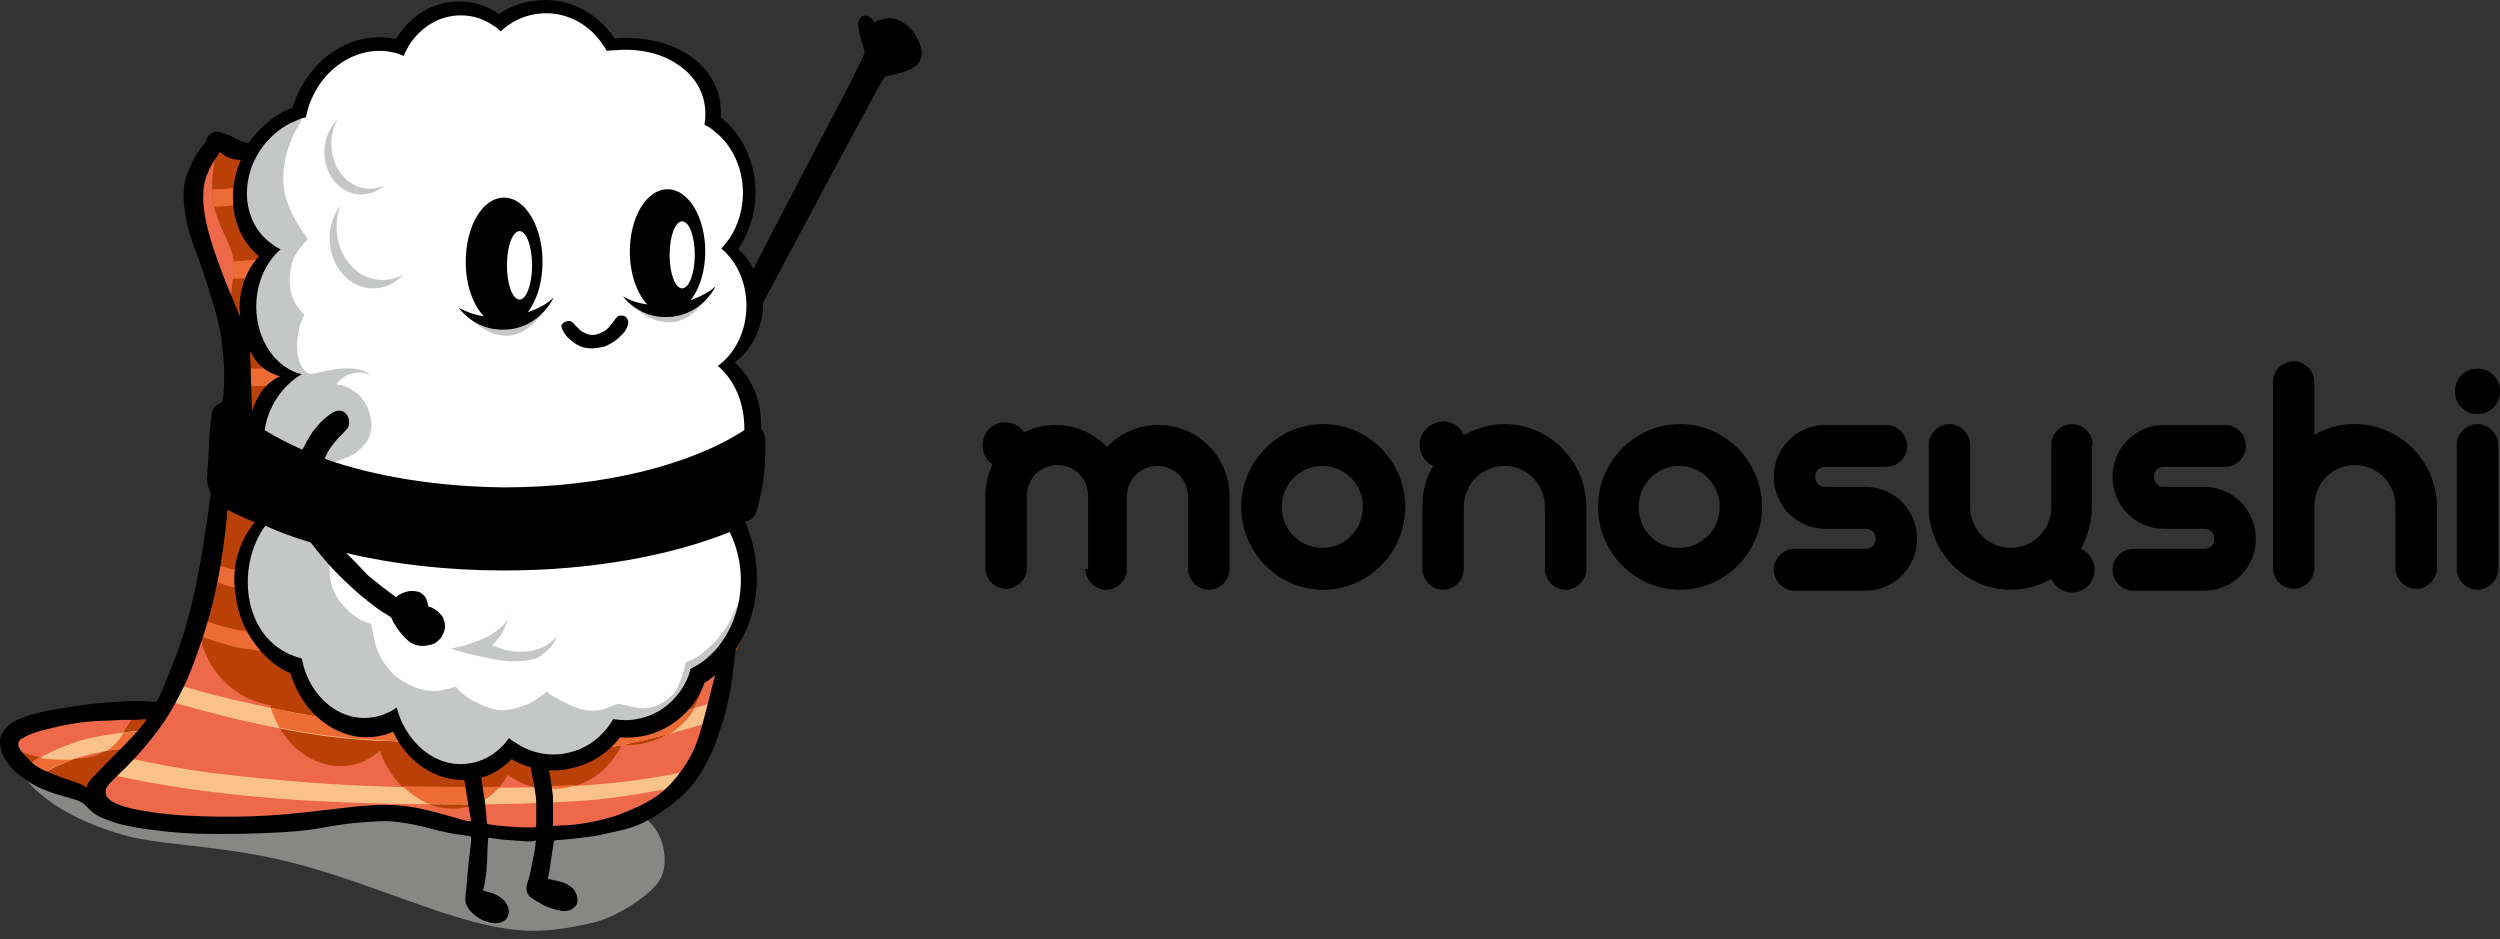 <svg xmlns="http://www.w3.org/2000/svg" width="173" height="65" viewBox="0 0 173 65" fill="none">
<rect x="0" y="0" width="173" height="65" fill="#333333" stroke="none"/>
<path fill-rule="evenodd" clip-rule="evenodd" d="M2.706 52.62C1.256 52.958 1.498 53.586 2.126 54.311C2.754 54.987 3.769 55.761 4.977 56.389C6.185 57.017 7.586 57.548 9.132 57.935C10.679 58.273 12.466 58.418 14.399 58.66C16.332 58.901 18.458 59.191 21.212 59.964C23.966 60.737 27.397 62.042 29.765 62.864C32.181 63.685 33.582 64.023 34.742 64.216C35.95 64.41 36.916 64.458 38.027 64.361C39.139 64.265 40.347 64.023 41.313 63.782C42.231 63.492 42.859 63.154 43.584 62.719C44.309 62.235 45.13 61.656 45.565 61.027C46 60.399 46.048 59.675 45.952 58.95C45.855 58.225 45.565 57.5 44.937 56.872C44.357 56.244 43.391 55.761 42.231 55.519C41.023 55.277 39.574 55.326 37.641 55.277C35.708 55.229 33.292 55.036 31.021 54.891C28.702 54.746 26.527 54.601 25.029 54.456C23.58 54.311 22.855 54.166 20.536 53.828C18.265 53.49 14.351 52.958 10.872 52.668C7.345 52.33 4.204 52.282 2.706 52.62Z" fill="#878786"/>
<path fill-rule="evenodd" clip-rule="evenodd" d="M15.172 10.099C14.689 10.292 14.109 10.969 13.819 12.032C13.529 13.095 13.578 14.544 14.013 16.525C14.447 18.506 15.317 20.971 15.849 22.903C16.332 24.836 16.477 26.237 16.38 27.349C16.332 28.46 16.09 29.33 15.897 30.103C15.704 30.876 15.511 31.553 15.414 32.374C15.317 33.147 15.221 34.065 14.979 35.708C14.737 37.399 14.254 39.815 13.626 42.135C12.998 44.454 12.128 46.628 11.645 47.788C11.162 48.996 11.017 49.189 10.389 49.237C9.76 49.286 8.697 49.141 7.731 49.141C6.765 49.141 5.895 49.237 4.832 49.382C3.817 49.576 2.609 49.817 1.836 50.107C1.111 50.397 0.821 50.784 0.821 51.364C0.821 51.895 1.111 52.62 1.595 53.103C2.078 53.635 2.803 53.973 3.672 54.311C4.542 54.649 5.557 54.987 6.233 55.374C6.958 55.712 7.345 56.05 7.779 56.292C8.214 56.534 8.697 56.63 9.471 56.775C10.244 56.92 11.307 57.114 12.515 57.258C13.771 57.355 15.172 57.355 16.525 57.258C17.878 57.162 19.183 57.017 20.487 56.824C21.84 56.679 23.193 56.534 24.111 56.437C25.078 56.34 25.609 56.34 26.527 56.437C27.445 56.485 28.798 56.679 30.345 56.872C31.891 57.114 33.63 57.403 34.935 57.548C36.239 57.693 37.109 57.742 38.124 57.742C39.139 57.742 40.25 57.693 41.458 57.452C42.618 57.21 43.874 56.824 44.792 56.292C45.758 55.761 46.435 55.084 47.015 54.214C47.594 53.393 48.126 52.426 48.561 51.364C48.996 50.3 49.431 49.189 49.721 48.271C50.011 47.305 50.156 46.58 49.914 45.42C49.672 44.261 48.996 42.714 47.16 42.328C45.324 41.893 42.328 42.569 38.124 41.072C33.92 39.525 28.508 35.756 25.464 32.857C22.468 29.958 21.84 28.025 21.792 25.609C21.744 23.193 22.275 20.343 22.179 16.96C22.082 13.578 21.357 9.664 20.536 8.504C19.714 7.345 18.796 8.987 18.071 9.761C17.347 10.534 16.912 10.485 16.429 10.34C16.09 10.147 15.704 9.857 15.172 10.099Z" fill="#ED694A"/>
<path fill-rule="evenodd" clip-rule="evenodd" d="M1.16 51.992C1.45 51.992 1.981 52.233 2.658 52.378C3.334 52.523 4.107 52.523 4.784 52.523C5.46 52.523 5.992 52.427 6.427 52.33C6.861 52.233 7.151 52.04 7.49 51.847C7.828 51.605 8.118 51.315 8.408 50.88C8.698 50.446 8.987 49.914 9.229 49.624C9.519 49.334 9.809 49.237 10.002 49.237C10.244 49.237 10.389 49.383 10.485 49.576C10.534 49.817 10.485 50.107 10.195 50.494C9.905 50.88 9.422 51.364 8.794 52.04C8.166 52.765 7.345 53.683 6.765 54.166C6.185 54.649 5.75 54.649 5.219 54.504C4.639 54.359 3.914 54.069 3.189 53.731C2.464 53.345 1.691 52.91 1.305 52.523C0.918 52.233 0.87 51.992 1.16 51.992ZM15.511 10.05C15.076 10.195 14.931 10.63 14.834 11.21C14.737 11.79 14.641 12.418 14.689 13.095C14.689 13.723 14.786 14.351 15.027 15.027C15.269 15.704 15.655 16.477 15.897 17.057C16.139 17.685 16.235 18.168 16.187 18.748C16.139 19.328 15.945 20.004 15.994 21.116C16.042 22.227 16.38 23.822 16.574 25.319C16.767 26.817 16.815 28.219 17.008 28.943C17.202 29.716 17.492 29.861 17.83 29.523C18.168 29.233 18.555 28.46 18.893 27.832C19.231 27.204 19.618 26.624 19.618 26.189C19.618 25.754 19.279 25.416 18.796 24.74C18.313 24.015 17.685 22.904 17.443 21.937C17.202 20.971 17.443 20.101 17.637 19.376C17.83 18.651 17.975 18.072 18.023 17.685C18.023 17.298 17.927 17.057 17.685 16.67C17.492 16.284 17.202 15.704 17.008 15.172C16.815 14.641 16.67 14.109 16.718 13.481C16.767 12.853 16.96 12.128 17.105 11.597C17.25 11.017 17.347 10.63 17.008 10.34C16.67 10.05 15.945 9.906 15.511 10.05ZM15.414 34.597L13.771 43.633C14.109 46.048 15.897 48.319 18.7 48.803C18.748 49.044 18.796 49.237 18.893 49.431C19.908 52.088 22.468 53.586 24.836 52.813C25.078 52.717 25.271 52.668 25.464 52.523C25.754 52.378 26.044 52.185 26.286 51.943C26.431 52.378 26.624 52.813 26.866 53.2C28.17 55.374 30.441 56.437 32.616 55.761C33.437 55.471 34.114 54.987 34.645 54.359C34.838 54.118 34.983 53.925 35.128 53.635C35.37 53.779 35.611 53.925 35.853 54.069C37.061 54.649 38.462 54.794 39.767 54.408C41.023 54.021 41.989 53.248 42.666 52.185C42.811 51.992 42.908 51.75 43.004 51.508C43.197 51.508 43.391 51.557 43.584 51.557C44.067 51.557 44.55 51.46 45.034 51.315C46.773 50.784 48.078 49.383 48.561 47.691C48.609 47.498 48.658 47.353 48.706 47.16C48.851 47.063 48.996 46.967 49.189 46.87C51.122 45.517 52.282 42.908 52.04 40.008C51.943 38.656 51.508 37.399 50.88 36.336C46.532 38.607 22.13 34.065 15.414 34.597Z" fill="#B94107"/>
<path fill-rule="evenodd" clip-rule="evenodd" d="M35.321 52.378C34.693 52.426 34.017 52.813 33.485 53.006C32.954 53.248 32.519 53.345 31.987 53.296C31.456 53.248 30.779 53.055 30.103 52.716C29.427 52.378 28.798 51.847 28.267 51.315C27.784 50.784 27.445 50.204 27.107 49.962C26.769 49.721 26.479 49.866 25.948 49.962C25.464 50.059 24.739 50.059 24.015 49.914C23.29 49.769 22.517 49.479 21.84 48.706C21.164 47.933 20.584 46.725 19.956 46C19.328 45.275 18.748 44.985 18.168 44.406C17.637 43.826 17.153 43.004 16.863 42.135C16.573 41.313 16.525 40.492 16.573 39.815C16.622 39.139 16.863 38.559 17.298 37.641C17.782 36.723 18.506 35.466 18.603 34.548C18.7 33.63 18.071 32.954 17.782 32.277C17.492 31.553 17.492 30.828 17.588 30.103C17.685 29.378 17.878 28.75 18.168 28.122C18.458 27.494 18.845 26.914 19.086 26.624C19.328 26.286 19.424 26.237 19.328 25.948C19.231 25.658 18.989 25.174 18.603 24.691C18.216 24.208 17.685 23.725 17.395 23.048C17.105 22.324 17.057 21.405 17.202 20.487C17.395 19.569 17.83 18.651 18.071 18.12C18.313 17.588 18.313 17.395 18.168 17.153C18.023 16.912 17.733 16.622 17.443 16.235C17.153 15.8 16.912 15.269 16.767 14.496C16.622 13.723 16.573 12.805 16.718 12.031C16.863 11.258 17.25 10.679 17.637 10.147C18.071 9.616 18.506 9.084 19.038 8.697C19.521 8.311 20.052 8.118 20.439 7.683C20.777 7.248 20.971 6.571 21.261 6.04C21.55 5.508 21.889 5.074 22.372 4.639C22.855 4.204 23.483 3.769 24.111 3.527C24.739 3.286 25.368 3.286 25.899 3.237C26.431 3.237 26.914 3.189 27.252 3.092C27.59 2.996 27.832 2.754 28.267 2.416C28.702 2.078 29.33 1.595 29.958 1.256C30.586 0.918 31.214 0.725 31.746 0.676C32.277 0.58 32.761 0.628 33.195 0.773C33.63 0.918 34.017 1.16 34.403 1.256C34.742 1.353 35.08 1.208 35.515 1.111C35.95 0.966 36.481 0.821 37.109 0.725C37.737 0.628 38.414 0.628 38.994 0.725C39.574 0.821 40.057 0.966 40.492 1.305C40.975 1.643 41.458 2.126 41.748 2.513C42.038 2.851 42.134 3.092 42.473 3.141C42.763 3.189 43.294 3.141 43.874 3.141C44.454 3.141 45.082 3.237 45.613 3.334C46.145 3.431 46.58 3.624 47.063 3.866C47.546 4.107 48.029 4.494 48.416 4.977C48.803 5.46 49.092 5.992 49.237 6.571C49.382 7.151 49.431 7.828 49.527 8.263C49.672 8.746 49.914 9.036 50.3 9.519C50.687 10.002 51.218 10.727 51.508 11.403C51.798 12.08 51.847 12.66 51.798 13.239C51.75 13.819 51.702 14.303 51.557 14.834C51.412 15.366 51.267 15.945 51.122 16.38C50.977 16.815 50.784 17.057 50.832 17.298C50.88 17.588 51.122 17.878 51.412 18.313C51.653 18.748 51.895 19.231 52.04 19.763C52.136 20.294 52.136 20.826 52.088 21.357C52.088 21.889 52.04 22.468 51.895 22.903C51.75 23.338 51.508 23.725 51.218 24.111C50.929 24.498 50.59 24.884 50.59 25.319C50.59 25.754 50.88 26.237 51.218 27.155C51.557 28.074 51.895 29.378 51.847 30.441C51.75 31.504 51.267 32.326 50.977 33.195C50.687 34.065 50.639 34.983 50.687 35.66C50.735 36.336 50.929 36.771 51.17 37.641C51.412 38.511 51.653 39.815 51.557 41.023C51.46 42.231 51.074 43.391 50.542 44.309C50.011 45.179 49.382 45.807 48.947 46.193C48.464 46.58 48.174 46.773 48.029 47.111C47.836 47.45 47.788 47.885 47.594 48.223C47.45 48.561 47.16 48.851 46.821 49.093C46.435 49.334 45.952 49.527 45.468 49.769C44.985 50.011 44.454 50.252 43.971 50.349C43.487 50.445 43.053 50.445 42.666 50.59C42.279 50.735 41.989 51.025 41.651 51.315C41.313 51.557 41.023 51.798 40.54 51.992C40.057 52.233 39.332 52.426 38.752 52.572C38.172 52.716 37.737 52.765 37.158 52.668C36.626 52.572 35.95 52.33 35.321 52.378Z" fill="white"/>
<path fill-rule="evenodd" clip-rule="evenodd" d="M51.363 41.41C51.605 41.12 51.702 41.265 51.46 42.086C51.218 42.859 50.687 44.261 50.107 45.13C49.527 46 48.851 46.338 48.464 46.773C48.029 47.16 47.885 47.643 47.498 48.126C47.16 48.609 46.628 49.093 46.193 49.431C45.758 49.769 45.324 49.914 44.84 50.011C44.309 50.107 43.681 50.204 43.101 50.446C42.521 50.687 42.038 51.122 41.555 51.508C41.023 51.895 40.492 52.233 39.96 52.427C39.429 52.62 38.897 52.668 38.462 52.717C38.027 52.717 37.592 52.717 37.206 52.572C36.771 52.427 36.288 52.185 35.95 52.088C35.611 51.992 35.418 52.088 34.935 52.33C34.452 52.62 33.775 53.055 33.099 53.296C32.471 53.538 31.891 53.49 31.214 53.296C30.538 53.103 29.765 52.717 29.185 52.282C28.605 51.847 28.218 51.364 27.929 50.977C27.639 50.59 27.445 50.252 27.107 50.107C26.769 50.011 26.237 50.059 25.658 50.107C25.029 50.107 24.256 50.059 23.725 49.914C23.145 49.769 22.758 49.479 22.372 49.093C21.937 48.706 21.502 48.223 21.164 47.788C20.826 47.353 20.681 46.918 20.391 46.532C20.101 46.145 19.714 45.855 19.134 45.227C18.555 44.599 17.782 43.729 17.347 42.908C16.912 42.086 16.863 41.41 16.863 40.54C16.912 39.67 17.008 38.704 17.202 37.931C17.395 37.206 17.588 36.723 17.83 36.288C18.023 35.853 18.265 35.37 18.12 34.548C17.975 33.727 17.492 32.471 17.347 31.456C17.202 30.441 17.492 29.716 17.782 28.992C18.071 28.267 18.458 27.639 18.796 27.107C19.134 26.624 19.521 26.238 19.473 25.948C19.424 25.658 18.989 25.368 18.651 25.029C18.313 24.691 18.071 24.256 17.878 23.338C17.685 22.42 17.588 21.019 17.588 20.101C17.588 19.183 17.733 18.796 17.878 18.41C18.023 18.023 18.265 17.733 18.168 17.347C18.071 17.009 17.685 16.622 17.347 15.994C17.008 15.414 16.767 14.641 16.718 13.819C16.67 12.998 16.815 12.128 17.057 11.5C17.298 10.824 17.685 10.389 18.023 9.857C18.361 9.326 18.7 8.746 19.231 8.408C19.763 8.069 20.487 7.973 20.729 8.118C20.971 8.263 20.729 8.601 20.487 8.987C20.246 9.374 20.101 9.809 19.956 10.244C19.811 10.679 19.714 11.065 19.666 11.5C19.618 11.887 19.569 12.273 19.618 12.708C19.618 13.095 19.714 13.481 19.859 13.916C20.004 14.351 20.198 14.786 20.439 15.221C20.681 15.655 20.971 16.09 21.164 16.332C21.309 16.574 21.309 16.574 21.212 16.67C21.067 16.815 20.826 17.057 20.632 17.347C20.439 17.637 20.294 17.878 20.198 18.216C20.101 18.555 20.052 18.99 20.052 19.376C20.052 19.763 20.101 20.149 20.198 20.439C20.294 20.729 20.439 21.019 20.584 21.212C20.729 21.454 20.922 21.647 20.971 21.695C21.067 21.792 21.067 21.792 20.971 21.985C20.874 22.179 20.681 22.613 20.632 23.097C20.536 23.58 20.536 24.063 20.584 24.45C20.632 24.836 20.729 25.126 20.874 25.368C21.019 25.609 21.212 25.803 21.405 25.851C21.599 25.899 21.792 25.851 22.179 25.754C22.565 25.658 23.097 25.561 23.532 25.513C23.966 25.464 24.305 25.513 24.546 25.513C24.836 25.561 25.029 25.609 25.223 25.706C25.416 25.803 25.561 25.899 25.658 25.996C25.754 26.044 25.754 26.044 25.754 26.044C25.754 26.044 25.754 26.044 25.658 25.996C25.561 25.948 25.319 25.851 25.126 25.803C24.933 25.754 24.788 25.754 24.643 25.803C24.498 25.803 24.305 25.851 24.16 25.899C23.966 25.948 23.821 26.093 23.677 26.189C23.532 26.334 23.387 26.431 23.338 26.527C23.29 26.576 23.29 26.576 23.338 26.624C23.435 26.624 23.58 26.624 23.725 26.672C23.87 26.721 23.966 26.769 24.16 26.866C24.353 26.962 24.546 27.107 24.739 27.252C24.933 27.397 25.078 27.59 25.223 27.832C25.368 28.025 25.513 28.315 25.561 28.557C25.658 28.798 25.706 29.088 25.706 29.378C25.706 29.668 25.658 29.958 25.561 30.2C25.464 30.49 25.271 30.731 25.029 30.973C24.788 31.214 24.546 31.408 24.256 31.553C23.966 31.698 23.677 31.794 23.387 31.891C23.097 32.036 22.758 32.181 22.807 32.277C22.855 32.374 23.193 32.471 23.29 33.389C23.387 34.307 23.193 36.095 23.048 37.254C22.903 38.414 22.807 38.897 22.807 39.38C22.807 39.864 22.855 40.25 23 40.637C23.145 41.023 23.338 41.41 23.58 41.7C23.821 41.99 24.111 42.279 24.353 42.473C24.595 42.666 24.836 42.859 25.078 42.956C25.319 43.053 25.513 43.101 25.609 43.149C25.706 43.198 25.706 43.198 25.754 43.439C25.802 43.681 25.851 44.164 25.996 44.647C26.141 45.13 26.334 45.565 26.672 46C26.962 46.435 27.349 46.822 27.832 47.111C28.315 47.401 28.798 47.643 29.33 47.74C29.813 47.836 30.248 47.836 30.634 47.74C31.021 47.691 31.311 47.595 31.408 47.546C31.552 47.498 31.552 47.498 31.601 47.595C31.649 47.643 31.746 47.788 31.987 47.981C32.229 48.174 32.567 48.416 32.954 48.609C33.34 48.803 33.824 48.996 34.258 49.093C34.693 49.189 35.128 49.141 35.563 49.044C35.998 48.948 36.481 48.754 36.868 48.561C37.254 48.319 37.544 48.078 37.689 47.981C37.834 47.836 37.834 47.836 37.931 47.933C38.027 48.029 38.221 48.174 38.607 48.368C38.994 48.561 39.525 48.851 39.96 48.996C40.395 49.141 40.685 49.189 40.975 49.189C41.265 49.189 41.555 49.141 41.844 49.044C42.135 48.948 42.473 48.803 42.618 48.754C42.763 48.706 42.763 48.706 43.053 48.754C43.294 48.803 43.826 48.948 44.261 48.996C44.695 49.044 45.082 48.948 45.42 48.851C45.758 48.706 46.048 48.513 46.338 48.271C46.628 48.029 46.87 47.691 47.015 47.256C47.208 46.822 47.353 46.338 47.401 46.048C47.45 45.807 47.45 45.807 47.594 45.758C47.739 45.71 48.029 45.614 48.368 45.372C48.706 45.13 49.141 44.744 49.527 44.357C49.865 43.971 50.156 43.584 50.494 43.004C50.735 42.473 51.122 41.7 51.363 41.41ZM27.929 18.99C27.494 19.231 27.011 19.376 26.479 19.376C24.691 19.376 23.29 17.733 23.29 15.704C23.29 15.172 23.387 14.689 23.532 14.254C23.097 14.834 22.807 15.655 22.807 16.477C22.807 18.41 24.16 19.956 25.802 19.956C26.672 19.956 27.397 19.569 27.929 18.99ZM26.624 12.853C26.237 12.998 25.802 13.095 25.319 13.046C23.773 12.853 22.758 11.258 22.952 9.519C23 9.084 23.145 8.649 23.338 8.263C22.903 8.746 22.565 9.374 22.468 10.099C22.275 11.742 23.242 13.24 24.691 13.433C25.416 13.53 26.044 13.288 26.624 12.853ZM32.036 21.599C34.21 23.822 36.191 23.87 37.882 21.164C37.351 21.502 36.819 21.889 36.288 22.082C35.805 22.275 35.321 22.275 34.935 22.324C34.548 22.324 34.307 22.324 34.113 22.324C33.92 22.324 33.824 22.372 33.679 22.372C33.534 22.372 33.389 22.324 33.099 22.227C32.857 22.034 32.422 21.84 32.036 21.599ZM43.149 20.632C45.468 22.903 47.498 23 49.286 20.101C48.803 20.391 48.368 20.729 47.788 20.971C47.208 21.212 46.58 21.405 46.097 21.55C45.614 21.647 45.372 21.647 45.13 21.599C44.889 21.55 44.695 21.454 44.502 21.309C44.309 21.212 44.067 21.067 43.826 20.971C43.584 20.874 43.391 20.729 43.246 20.681C43.149 20.632 43.149 20.632 43.149 20.632Z" fill="#C5C6C6"/>
<path fill-rule="evenodd" clip-rule="evenodd" d="M38.945 22.855C39.042 23.048 39.187 23.29 39.429 23.483C39.67 23.677 39.912 23.87 40.153 23.966C40.395 24.063 40.685 24.111 40.926 24.111C41.168 24.111 41.458 24.063 41.7 24.015C41.941 23.966 42.183 23.821 42.424 23.677C42.666 23.532 42.908 23.29 43.101 23.097C43.294 22.903 43.391 22.662 43.439 22.517C43.487 22.372 43.487 22.227 43.439 22.13C43.391 22.034 43.342 21.937 43.246 21.889C43.149 21.84 43.004 21.84 42.908 21.84C42.811 21.84 42.714 21.889 42.618 22.034C42.521 22.13 42.424 22.323 42.279 22.468C42.183 22.613 42.038 22.758 41.845 22.903C41.651 23 41.458 23.097 41.265 23.145C41.071 23.193 40.926 23.193 40.733 23.145C40.54 23.097 40.395 23 40.202 22.903C40.057 22.758 39.864 22.565 39.767 22.468C39.67 22.323 39.574 22.275 39.477 22.227C39.38 22.179 39.235 22.227 39.09 22.275C38.994 22.323 38.897 22.42 38.849 22.517C38.849 22.565 38.849 22.71 38.945 22.855Z" fill="black"/>
<path fill-rule="evenodd" clip-rule="evenodd" d="M36.529 21.599C37.158 20.777 37.544 19.521 37.544 18.12C37.544 15.655 36.336 13.674 34.886 13.674C33.389 13.674 32.229 15.655 32.229 18.12C32.229 19.714 32.712 21.067 33.485 21.889C32.809 21.792 32.229 21.55 31.746 21.309C32.519 22.275 33.63 22.855 34.886 22.807C36.384 22.807 37.641 21.889 38.317 20.584C37.882 21.019 37.254 21.357 36.529 21.599ZM35.95 15.994C36.433 15.994 36.819 17.057 36.819 18.361C36.819 19.666 36.433 20.729 35.95 20.729C35.466 20.729 35.08 19.666 35.08 18.361C35.08 17.057 35.466 15.994 35.95 15.994Z" fill="black"/>
<path fill-rule="evenodd" clip-rule="evenodd" d="M47.788 20.777C48.416 20.004 48.803 18.748 48.803 17.395C48.803 15.027 47.643 13.095 46.193 13.095C44.744 13.095 43.584 15.027 43.584 17.395C43.584 18.941 44.067 20.294 44.792 21.067C44.115 20.971 43.536 20.777 43.101 20.488C43.826 21.405 44.937 21.985 46.145 21.937C47.594 21.937 48.851 21.067 49.527 19.811C49.092 20.198 48.464 20.536 47.788 20.777ZM47.208 15.317C47.691 15.317 48.078 16.332 48.078 17.637C48.078 18.893 47.691 19.956 47.208 19.956C46.725 19.956 46.338 18.941 46.338 17.637C46.338 16.332 46.725 15.317 47.208 15.317Z" fill="black"/>
<path fill-rule="evenodd" clip-rule="evenodd" d="M32.567 45.275C31.939 45.13 31.553 44.985 31.359 44.937C31.166 44.889 31.166 44.889 31.408 44.84C31.649 44.792 32.132 44.695 32.616 44.502C33.099 44.357 33.582 44.164 33.968 43.922C34.355 43.681 34.645 43.439 34.887 43.198C35.08 42.956 35.225 42.714 35.273 42.569C35.322 42.424 35.322 42.424 35.322 42.424C35.322 42.424 35.322 42.424 35.225 42.666C35.128 42.908 34.983 43.343 34.79 43.729C34.597 44.116 34.307 44.357 34.21 44.502C34.065 44.647 34.065 44.647 34.162 44.696C34.258 44.744 34.403 44.792 34.693 44.889C34.983 44.985 35.37 45.082 35.756 45.082C36.143 45.13 36.481 45.082 36.819 45.034C37.158 44.937 37.544 44.84 37.834 44.647C38.124 44.454 38.366 44.261 38.462 44.116C38.559 44.019 38.559 44.019 38.511 44.116C38.462 44.212 38.366 44.454 38.172 44.696C37.979 44.937 37.737 45.179 37.447 45.372C37.158 45.565 36.868 45.662 36.433 45.71C35.998 45.758 35.466 45.807 34.79 45.71C34.017 45.614 33.195 45.42 32.567 45.275Z" fill="#C5C6C6"/>
<path fill-rule="evenodd" clip-rule="evenodd" d="M19.376 25.368V26.576C18.893 26.624 18.361 26.721 17.83 26.721C17.298 26.721 16.767 26.672 16.187 26.576V25.368C16.718 25.416 17.298 25.513 17.83 25.513C18.361 25.513 18.893 25.416 19.376 25.368Z" fill="#ED6C35"/>
<path fill-rule="evenodd" clip-rule="evenodd" d="M17.878 43.777L18.023 45.034C17.347 44.937 16.67 44.889 15.945 44.696C15.269 44.502 14.544 44.261 13.819 44.019L13.674 42.763C14.399 43.004 15.076 43.294 15.8 43.439C16.525 43.632 17.202 43.729 17.878 43.777Z" fill="#ED6C35"/>
<path fill-rule="evenodd" clip-rule="evenodd" d="M16.525 39.477V40.733C16.38 40.685 16.284 40.685 16.139 40.637C15.655 40.54 15.172 40.347 14.641 40.154L14.931 39.042C15.269 39.187 15.655 39.284 15.994 39.38C16.187 39.429 16.332 39.429 16.525 39.477Z" fill="#ED6C35"/>
<path fill-rule="evenodd" clip-rule="evenodd" d="M28.557 51.363L27.687 50.107C27.3 50.107 26.914 50.059 26.479 50.059C25.078 49.962 23.628 49.865 21.84 49.576C20.052 49.286 17.83 48.803 16.139 48.416C14.496 48.029 13.336 47.691 12.225 47.353L11.838 48.561C12.95 48.899 14.109 49.189 15.752 49.624C17.395 50.011 19.618 50.494 21.454 50.784C23.242 51.074 24.691 51.17 26.093 51.267C26.914 51.267 27.735 51.315 28.557 51.363Z" fill="#FAC18A"/>
<path fill-rule="evenodd" clip-rule="evenodd" d="M42.569 50.397L41.989 51.75C42.569 51.653 43.246 51.508 43.922 51.364C45.71 50.977 47.885 50.349 49.527 49.866L49.044 48.706C47.401 49.189 45.227 49.817 43.439 50.204C43.149 50.3 42.859 50.349 42.569 50.397Z" fill="#FAC18A"/>
<path fill-rule="evenodd" clip-rule="evenodd" d="M10.292 50.494L9.277 51.702C8.891 51.75 8.504 51.798 8.166 51.847C7.393 51.943 6.668 52.088 6.088 52.233C5.508 52.378 5.025 52.523 4.542 52.765C4.059 52.958 3.527 53.2 3.141 53.441C3.044 53.489 2.996 53.538 2.899 53.586L1.981 52.958C2.223 52.765 2.513 52.571 2.899 52.378C3.286 52.136 3.817 51.895 4.3 51.702C4.784 51.508 5.267 51.315 5.847 51.17C6.426 51.025 7.151 50.88 7.924 50.784C8.649 50.639 9.471 50.59 10.292 50.494Z" fill="#FAC18A"/>
<path fill-rule="evenodd" clip-rule="evenodd" d="M47.208 54.408L48.368 53.248C46.532 53.586 44.744 53.924 42.569 54.166C40.395 54.408 37.882 54.504 34.645 54.504C31.408 54.553 27.494 54.504 23.918 54.311C20.342 54.118 17.057 53.779 14.641 53.49C12.177 53.151 10.582 52.813 8.939 52.475L7.779 53.635C9.422 53.973 11.065 54.311 13.481 54.649C15.945 54.987 19.183 55.326 22.758 55.471C26.334 55.664 30.248 55.664 33.485 55.664C36.723 55.616 39.235 55.519 41.41 55.326C43.536 55.084 45.372 54.746 47.208 54.408Z" fill="#FAC18A"/>
<path fill-rule="evenodd" clip-rule="evenodd" d="M8.601 50.687C9.132 50.639 9.712 50.59 10.292 50.494L9.277 51.702C8.891 51.75 8.504 51.798 8.166 51.847C7.924 51.895 7.634 51.943 7.393 51.943C7.441 51.895 7.49 51.895 7.538 51.847C7.876 51.605 8.166 51.315 8.456 50.88C8.456 50.832 8.504 50.735 8.601 50.687ZM2.706 52.427C3.382 52.572 4.107 52.572 4.784 52.572C4.88 52.572 4.929 52.572 5.025 52.572C4.832 52.62 4.687 52.717 4.494 52.765C4.011 52.958 3.479 53.2 3.092 53.441C2.996 53.49 2.948 53.538 2.851 53.586L1.933 52.958C2.174 52.765 2.368 52.62 2.706 52.427ZM16.09 19.279C16.187 19.279 16.284 19.279 16.38 19.279C16.912 19.279 17.395 19.231 17.927 19.135V17.927C17.443 17.975 16.912 18.072 16.38 18.072C16.332 18.072 16.235 18.072 16.187 18.072C16.187 18.265 16.187 18.506 16.187 18.7C16.139 18.893 16.139 19.086 16.09 19.279ZM14.834 14.303C14.737 13.868 14.689 13.481 14.689 13.095C14.786 13.095 14.882 13.095 14.979 13.095C15.511 13.095 15.994 13.046 16.525 12.95V14.158C16.042 14.206 15.511 14.303 14.979 14.303C14.931 14.303 14.882 14.303 14.834 14.303ZM19.328 50.349C20.053 50.494 20.777 50.639 21.454 50.735C23.242 51.025 24.691 51.122 26.093 51.219C26.914 51.267 27.735 51.315 28.557 51.364L27.687 50.107C27.3 50.107 26.914 50.059 26.479 50.059C25.078 49.962 23.628 49.866 21.84 49.576C20.874 49.431 19.763 49.189 18.748 48.996C18.796 49.189 18.845 49.334 18.941 49.528C19.038 49.769 19.183 50.059 19.328 50.349ZM48.078 48.996C46.628 49.431 44.889 49.914 43.439 50.204C43.149 50.252 42.859 50.349 42.569 50.397L41.989 51.75C42.569 51.654 43.246 51.508 43.922 51.364C44.647 51.219 45.517 50.977 46.338 50.784C47.063 50.349 47.691 49.721 48.078 48.996ZM40.057 54.311C39.09 54.359 38.027 54.408 36.916 54.408C37.834 54.649 38.849 54.649 39.815 54.359C39.912 54.359 39.96 54.359 40.057 54.311ZM33.002 55.616C33.63 55.374 34.114 54.939 34.597 54.456C32.567 54.456 30.2 54.456 27.88 54.408C28.412 54.939 28.992 55.326 29.62 55.616C30.779 55.664 31.891 55.664 33.002 55.616Z" fill="#ED6C35"/>
<path fill-rule="evenodd" clip-rule="evenodd" d="M6.716 53.489C6.233 53.973 6.137 54.118 6.088 54.214C6.04 54.311 6.04 54.408 6.04 54.456C6.04 54.504 6.04 54.504 5.943 54.456C5.847 54.408 5.702 54.311 5.46 54.214C5.17 54.118 4.784 53.973 4.349 53.828C3.914 53.683 3.479 53.489 3.141 53.344C2.803 53.2 2.561 53.055 2.319 52.861C2.078 52.668 1.884 52.426 1.691 52.233C1.498 52.04 1.401 51.895 1.305 51.702C1.256 51.557 1.256 51.412 1.305 51.315C1.353 51.218 1.45 51.122 1.595 51.074C1.74 50.977 1.933 50.88 2.174 50.784C2.416 50.687 2.706 50.59 3.141 50.494C3.527 50.397 4.059 50.252 4.59 50.156C5.122 50.059 5.702 49.962 6.378 49.914C7.055 49.866 7.828 49.865 8.456 49.817C9.084 49.817 9.616 49.817 9.905 49.769C10.147 49.769 10.147 49.769 10.002 50.011C9.809 50.252 9.471 50.687 8.794 51.364C8.118 52.088 7.2 52.958 6.716 53.489ZM52.813 20.922C55.616 15.704 58.37 10.485 59.771 7.924C61.172 5.315 61.172 5.315 61.366 5.267C61.607 5.218 62.042 5.122 62.429 5.025C62.815 4.88 63.202 4.735 63.443 4.494C63.685 4.252 63.782 4.011 63.782 3.624C63.782 3.286 63.588 2.851 63.395 2.513C63.202 2.174 62.96 1.884 62.622 1.643C62.284 1.401 61.897 1.256 61.559 1.256C61.221 1.256 60.882 1.401 60.689 1.45C60.544 1.546 60.544 1.546 60.447 1.45C60.399 1.401 60.303 1.256 60.158 1.16C60.013 1.063 59.819 1.063 59.674 1.111C59.529 1.16 59.433 1.353 59.385 1.595C59.385 1.836 59.433 2.174 59.529 2.513C59.626 2.899 59.771 3.286 59.819 3.479C59.868 3.672 59.868 3.672 58.611 6.185C57.307 8.649 54.697 13.626 52.137 18.603C51.847 18.071 51.508 17.588 51.074 17.25C51.798 16.187 52.282 14.786 52.282 13.336C52.282 11.162 51.315 9.229 49.866 8.118C50.011 6.426 49.237 4.832 47.595 3.769C46.193 2.851 44.357 2.513 42.521 2.658C41.458 1.063 39.718 0 37.737 0C36.578 0 35.466 0.338 34.548 0.966C33.727 0.435 32.809 0.097 31.794 0.097C29.958 0.097 28.363 1.111 27.397 2.706C25.126 2.174 22.517 3.286 21.067 5.653C20.681 6.233 20.439 6.861 20.246 7.441C19.086 7.876 18.023 8.746 17.202 9.905C16.96 9.857 16.767 9.809 16.477 9.664C16.187 9.519 15.8 9.326 15.511 9.229C15.221 9.132 15.027 9.084 14.834 9.132C14.641 9.181 14.544 9.277 14.447 9.374C14.351 9.471 14.303 9.616 14.254 9.761C14.158 9.905 14.013 10.099 13.868 10.292C13.723 10.485 13.578 10.727 13.433 10.969C13.288 11.21 13.191 11.5 13.095 11.693C12.998 11.887 12.95 12.031 12.853 12.321C12.756 12.611 12.708 12.998 12.708 13.626C12.708 14.254 12.853 15.076 12.998 15.655C13.143 16.284 13.288 16.622 13.481 17.25C13.723 17.83 14.013 18.651 14.303 19.569C14.592 20.487 14.931 21.502 15.076 22.227C15.269 22.952 15.317 23.338 15.366 23.87C15.414 24.401 15.511 25.029 15.511 25.658C15.511 26.286 15.511 26.866 15.462 27.252C15.414 27.59 15.366 27.735 15.366 27.784C15.366 27.832 15.366 27.832 15.269 27.88C15.172 27.929 15.027 28.025 14.882 28.122C14.737 28.267 14.641 28.412 14.592 29.137C14.496 29.861 14.447 31.166 14.399 31.987C14.351 32.809 14.303 33.099 14.351 33.389C14.399 33.679 14.496 33.872 14.544 34.017C14.592 34.162 14.592 34.21 14.496 34.742C14.447 35.273 14.303 36.288 14.061 37.786C13.819 39.284 13.433 41.313 12.901 43.197C12.37 45.082 11.597 46.821 11.258 47.691C10.872 48.561 10.872 48.561 10.679 48.561C10.485 48.561 10.099 48.513 9.422 48.513C8.746 48.513 7.779 48.561 6.861 48.658C5.895 48.754 4.929 48.899 4.059 49.044C3.189 49.189 2.368 49.382 1.788 49.576C1.208 49.769 0.773 50.011 0.483 50.3C0.193 50.59 0 50.929 0 51.315V51.364C0 51.75 0.145 52.185 0.338 52.523C0.58 52.91 0.87 53.2 1.208 53.538C1.595 53.828 1.981 54.118 2.513 54.408C2.996 54.649 3.527 54.842 4.011 54.987C4.494 55.132 4.88 55.229 5.17 55.326C5.46 55.422 5.702 55.519 5.895 55.712C6.088 55.906 6.282 56.147 6.668 56.389C7.055 56.63 7.634 56.824 8.263 57.017C8.891 57.162 9.519 57.307 10.34 57.403C11.162 57.5 12.08 57.645 13.771 57.693C15.462 57.742 17.878 57.693 19.473 57.597C21.116 57.5 21.937 57.355 22.71 57.21C23.532 57.065 24.256 56.968 24.933 56.92C25.561 56.872 26.092 56.824 26.672 56.824C27.252 56.824 27.929 56.92 28.653 57.065C29.378 57.21 30.2 57.452 30.876 57.597C31.552 57.742 32.084 57.79 32.374 57.838C32.664 57.887 32.616 57.887 32.567 58.563C32.471 59.239 32.326 60.641 32.277 61.414C32.181 62.187 32.181 62.429 32.277 62.622C32.374 62.815 32.519 63.057 32.761 63.25C33.002 63.443 33.244 63.637 33.534 63.733C33.824 63.83 34.114 63.926 34.355 63.878C34.597 63.878 34.79 63.782 34.935 63.685C35.08 63.588 35.128 63.443 35.176 63.298C35.225 63.153 35.225 62.96 35.176 62.815C35.128 62.67 35.032 62.525 34.935 62.38C34.838 62.235 34.693 62.139 34.548 62.042C34.403 61.945 34.258 61.897 34.065 61.8C33.872 61.752 33.63 61.704 33.534 61.656C33.437 61.656 33.437 61.656 33.437 61.511C33.485 61.414 33.534 61.172 33.582 60.882C33.63 60.593 33.679 60.254 33.679 59.916C33.727 59.578 33.727 59.288 33.727 58.95C33.727 58.611 33.775 58.321 33.775 58.128C33.775 57.983 33.775 57.983 33.92 57.983C34.017 57.983 34.258 58.032 34.597 58.08C34.935 58.128 35.418 58.128 35.756 58.176C36.094 58.176 36.336 58.225 36.529 58.225C36.723 58.225 36.916 58.225 37.013 58.176C37.109 58.176 37.109 58.176 37.061 58.321C37.061 58.466 37.013 58.756 36.964 59.046C36.916 59.288 36.868 59.529 36.819 59.771C36.771 60.013 36.723 60.254 36.674 60.496C36.626 60.737 36.529 60.979 36.481 61.124C36.433 61.269 36.433 61.414 36.433 61.511C36.433 61.656 36.481 61.8 36.578 61.945C36.674 62.09 36.916 62.235 37.158 62.38C37.399 62.525 37.737 62.718 38.027 62.815C38.317 62.912 38.511 62.96 38.752 63.008C38.945 63.057 39.139 63.057 39.332 63.008C39.525 62.96 39.67 62.864 39.767 62.767C39.864 62.67 39.96 62.525 39.96 62.38C39.96 62.235 39.96 62.09 39.912 61.945C39.864 61.8 39.767 61.607 39.622 61.462C39.477 61.317 39.235 61.172 38.994 61.076C38.704 60.979 38.414 60.931 38.221 60.882C38.027 60.834 37.979 60.834 37.931 60.834C37.882 60.834 37.882 60.834 37.931 60.689C37.979 60.544 38.027 60.254 38.076 59.916C38.124 59.578 38.172 59.191 38.221 58.901C38.269 58.611 38.317 58.418 38.317 58.273C38.317 58.176 38.317 58.176 38.559 58.128C38.8 58.128 39.284 58.08 39.718 58.032C40.153 57.983 40.54 57.935 40.926 57.887C41.313 57.838 41.7 57.742 42.135 57.645C42.569 57.548 43.101 57.452 43.536 57.307C43.971 57.162 44.406 57.017 44.792 56.775C45.179 56.582 45.565 56.34 45.952 56.05C46.338 55.809 46.676 55.519 47.015 55.229C47.353 54.939 47.643 54.649 48.029 54.166C48.416 53.683 48.803 53.006 49.093 52.378C49.382 51.798 49.576 51.315 49.721 50.832C49.866 50.349 50.059 49.866 50.204 49.286C50.349 48.706 50.494 48.029 50.59 47.401C50.687 46.821 50.735 46.29 50.784 45.903C50.832 45.517 50.88 45.179 50.929 44.889C51.847 43.536 52.378 41.796 52.378 39.912C52.378 38.656 52.04 37.158 51.557 36.094C51.605 36.094 51.702 36.046 51.75 36.046C52.185 35.853 52.282 35.66 52.426 35.128C52.571 34.597 52.765 33.727 52.861 32.906C52.958 32.084 52.958 31.359 52.958 30.828C52.958 30.441 52.958 29.958 52.668 29.668C52.668 29.571 52.668 29.475 52.668 29.378C52.668 27.59 51.943 26.044 50.832 25.078C51.992 24.256 52.813 22.71 52.813 20.922C52.813 20.971 52.813 21.067 52.813 20.922ZM37.979 53.296C38.511 53.344 39.042 53.296 39.574 53.151C40.926 52.861 42.086 52.088 42.908 51.025C43.439 51.074 44.019 51.025 44.55 50.929C46.532 50.494 48.078 49.092 48.754 47.256C48.996 47.111 49.237 46.918 49.479 46.725C49.237 47.691 48.996 48.658 48.754 49.576C48.513 50.494 48.271 51.364 47.885 52.137C47.498 52.91 46.966 53.635 46.435 54.214C45.903 54.794 45.372 55.181 44.744 55.519C44.116 55.857 43.439 56.147 42.666 56.437C41.893 56.679 41.071 56.872 40.443 56.968C39.815 57.065 39.332 57.114 38.994 57.114C38.656 57.114 38.462 57.162 38.366 57.162C38.269 57.162 38.269 57.162 38.269 57.017C38.269 56.872 38.269 56.63 38.269 56.292C38.269 55.954 38.269 55.616 38.269 55.326C38.269 55.036 38.221 54.746 38.172 54.408C38.124 54.069 38.076 53.683 37.979 53.296ZM36.723 53.103C36.819 53.538 36.868 53.924 36.964 54.359C37.013 54.746 37.109 55.132 37.109 55.615C37.109 56.099 37.109 56.679 37.109 56.968C37.109 57.258 37.109 57.258 36.819 57.258C36.529 57.258 35.95 57.258 35.37 57.21C34.79 57.162 34.21 57.113 33.968 57.065C33.679 57.017 33.679 57.017 33.679 56.824C33.679 56.63 33.63 56.195 33.582 55.712C33.534 55.229 33.437 54.746 33.389 54.408C33.34 54.069 33.34 53.973 33.292 53.828C34.114 53.586 34.79 53.151 35.418 52.523C35.756 52.765 36.239 52.958 36.723 53.103ZM16.622 21.937C16.235 20.971 15.8 20.004 15.414 18.989C15.027 17.975 14.641 16.863 14.399 15.945C14.158 15.027 14.061 14.254 14.061 13.626C14.061 12.998 14.158 12.418 14.399 11.935C14.592 11.403 14.931 10.969 15.076 10.727C15.221 10.485 15.221 10.485 15.317 10.582C15.414 10.679 15.607 10.823 15.849 10.92C16.09 11.017 16.38 11.065 16.67 11.065C15.607 13.481 16.09 16.235 17.927 17.733C17.105 18.603 16.573 19.908 16.573 21.357C16.622 21.502 16.622 21.744 16.622 21.937ZM17.443 28.46C17.395 27.059 17.347 25.706 17.298 24.305C17.443 24.546 17.588 24.788 17.733 24.981C18.168 25.513 18.7 25.851 19.376 26.044C18.41 26.479 17.782 27.349 17.443 28.46ZM17.637 36.143C17.25 35.998 16.863 35.805 16.525 35.66C16.187 35.515 15.945 35.37 15.849 35.321C15.704 35.273 15.704 35.273 15.704 35.708C15.655 36.191 15.559 37.109 15.414 38.124C15.269 39.139 15.076 40.298 14.689 41.844C14.303 43.391 13.674 45.275 12.998 46.918C12.273 48.513 11.5 49.866 10.63 50.929C9.761 52.04 8.891 52.958 8.311 53.489C7.731 54.069 7.441 54.311 7.345 54.601C7.248 54.891 7.296 55.181 7.779 55.471C8.263 55.761 9.132 56.002 10.195 56.147C11.258 56.34 12.466 56.437 13.916 56.485C15.317 56.534 16.96 56.534 18.555 56.437C20.149 56.34 21.744 56.147 22.952 56.002C24.16 55.857 25.029 55.761 25.948 55.712C26.866 55.664 27.784 55.712 28.847 55.906C29.861 56.099 30.973 56.437 31.649 56.63C32.277 56.824 32.471 56.824 32.519 56.824C32.616 56.824 32.616 56.824 32.519 56.34C32.422 55.857 32.277 54.891 32.132 53.973C30.103 54.021 28.17 52.716 27.204 50.639C26.962 50.735 26.721 50.832 26.479 50.88C23.773 51.557 21.019 49.672 20.101 46.58C18.458 45.952 16.573 43.729 16.332 41.313C15.945 39.38 16.525 37.447 17.637 36.143ZM23.966 38.269C27.204 39.042 30.924 39.477 34.887 39.477C40.926 39.477 46.387 38.462 50.494 36.819C50.977 37.786 51.267 38.945 51.267 40.153C51.267 42.714 50.011 44.985 48.223 46.048C48.078 46.145 47.933 46.193 47.788 46.29C47.739 46.435 47.691 46.628 47.643 46.773C47.063 48.223 45.855 49.382 44.261 49.721C43.826 49.817 43.391 49.865 42.956 49.817C42.763 49.817 42.618 49.769 42.424 49.769C42.328 49.962 42.183 50.156 42.038 50.349C41.361 51.218 40.443 51.847 39.332 52.088C38.124 52.378 36.868 52.137 35.853 51.508C35.66 51.363 35.418 51.267 35.225 51.074C35.08 51.267 34.935 51.46 34.742 51.653C34.21 52.185 33.582 52.571 32.809 52.765C30.828 53.248 28.895 52.137 27.88 50.107C27.687 49.769 27.59 49.382 27.445 48.947C27.204 49.141 26.962 49.286 26.672 49.382C26.479 49.479 26.286 49.527 26.092 49.576C23.918 50.107 21.744 48.609 21.019 46.145C20.971 45.952 20.922 45.758 20.874 45.565C16.718 44.502 16.284 39.187 18.361 36.385C19.328 36.819 20.391 37.206 21.502 37.544C21.985 38.172 22.468 38.752 23 39.332C23.532 39.912 24.063 40.395 24.595 40.878C25.126 41.361 25.706 41.796 26.092 42.086C26.479 42.376 26.769 42.521 26.914 42.618C27.059 42.714 27.059 42.714 27.107 42.811C27.155 42.956 27.3 43.197 27.494 43.487C27.687 43.777 27.977 44.116 28.267 44.357C28.557 44.599 28.895 44.695 29.185 44.695C29.475 44.695 29.765 44.647 30.006 44.55C30.248 44.454 30.393 44.261 30.538 44.116C30.634 43.922 30.731 43.729 30.779 43.536C30.828 43.342 30.779 43.149 30.731 42.956C30.683 42.763 30.586 42.569 30.441 42.473C30.345 42.328 30.2 42.231 30.055 42.135C29.91 42.038 29.813 42.038 29.716 41.989C29.668 41.989 29.668 41.989 29.62 41.893C29.62 41.796 29.571 41.651 29.523 41.506C29.475 41.361 29.378 41.216 29.233 41.12C29.137 41.023 28.992 40.926 28.798 40.926C28.605 40.878 28.412 40.878 28.218 40.926C28.025 40.975 27.88 41.023 27.784 41.071C27.687 41.12 27.59 41.168 27.542 41.216C27.494 41.265 27.494 41.265 27.494 41.265C27.494 41.265 27.445 41.313 27.397 41.313C27.397 41.313 27.397 41.313 27.059 41.071C26.721 40.83 26.044 40.298 25.464 39.815C24.981 39.284 24.498 38.8 23.966 38.269ZM22.468 31.746C22.517 31.649 22.517 31.601 22.613 31.408C22.71 31.214 22.903 30.924 23.097 30.683C23.29 30.441 23.435 30.248 23.628 30.103C23.773 29.91 23.966 29.765 24.063 29.62C24.16 29.475 24.16 29.33 24.16 29.185C24.16 29.04 24.111 28.943 24.063 28.798C24.015 28.702 23.918 28.605 23.821 28.508C23.725 28.46 23.58 28.412 23.435 28.412C23.338 28.412 23.193 28.46 23 28.557C22.807 28.702 22.517 28.895 22.275 29.137C22.034 29.378 21.84 29.62 21.647 29.861C21.502 30.103 21.357 30.296 21.261 30.489C21.164 30.683 21.019 30.924 20.922 31.118C19.956 30.683 19.086 30.248 18.313 29.765C18.555 28.073 19.618 26.624 20.874 25.899C19.086 25.464 17.733 23.532 17.733 21.212C17.733 19.569 18.41 18.12 19.424 17.25C19.279 17.202 19.134 17.105 18.989 17.008C18.845 16.912 18.748 16.815 18.603 16.718C16.863 15.317 16.573 12.611 17.975 10.437C18.651 9.422 19.569 8.697 20.584 8.311C20.777 8.214 20.971 8.166 21.164 8.118C21.212 7.924 21.261 7.731 21.309 7.538C21.454 7.006 21.695 6.523 21.985 6.04C23.193 4.107 25.319 3.189 27.204 3.624C27.445 3.672 27.687 3.769 27.929 3.866C28.025 3.624 28.17 3.431 28.267 3.189C29.088 1.884 30.393 1.063 31.891 1.063C32.712 1.063 33.485 1.305 34.162 1.788C34.355 1.884 34.5 2.029 34.645 2.174C34.79 2.029 34.983 1.884 35.176 1.74C35.95 1.208 36.819 0.918 37.786 0.918C39.429 0.918 40.878 1.788 41.748 3.141C41.845 3.237 41.893 3.382 41.989 3.527C42.183 3.479 42.376 3.479 42.521 3.479C44.067 3.334 45.662 3.624 46.87 4.445C48.271 5.363 48.899 6.716 48.803 8.166C48.803 8.311 48.754 8.504 48.754 8.649C48.996 8.746 49.237 8.891 49.431 9.084C50.59 9.954 51.412 11.548 51.412 13.336C51.412 14.496 51.074 15.607 50.494 16.477C50.3 16.718 50.156 16.96 49.914 17.202C50.977 18.071 51.653 19.521 51.653 21.164C51.653 22.952 50.832 24.498 49.672 25.319C50.784 26.237 51.508 27.832 51.508 29.62C51.508 29.668 51.508 29.716 51.508 29.765C47.885 32.132 41.796 33.727 34.887 33.727C30.2 33.679 25.851 32.954 22.468 31.746Z" fill="black"/>
<path fill-rule="evenodd" clip-rule="evenodd" d="M75.108 39.362C75.108 40.118 75.732 40.811 76.542 40.811C77.29 40.811 77.976 40.181 77.976 39.362V34.386C77.976 33.189 78.912 32.244 80.096 32.244C81.281 32.244 82.216 33.189 82.216 34.386V39.362C82.216 40.118 82.84 40.811 83.65 40.811C84.398 40.811 85.084 40.181 85.084 39.362V34.386C85.084 31.614 82.902 29.409 80.159 29.409C78.725 29.409 77.54 29.976 76.605 30.921C75.732 30.039 74.485 29.409 73.05 29.409C72.24 29.409 71.554 29.598 70.868 29.913C70.556 29.472 70.12 29.221 69.559 29.221C68.686 29.221 68 29.913 68 30.795C68 31.362 68.249 31.866 68.686 32.118C68.374 32.811 68.187 33.567 68.187 34.323V39.299C68.187 40.055 68.811 40.748 69.621 40.748C70.369 40.748 71.055 40.118 71.055 39.299V34.323C71.055 33.126 71.99 32.181 73.175 32.181C74.36 32.181 75.295 33.126 75.295 34.323V39.362H75.108ZM85.895 35.079C85.895 38.228 88.451 40.811 91.569 40.811C94.686 40.811 97.243 38.228 97.243 35.079C97.243 31.929 94.686 29.346 91.569 29.346C88.451 29.346 85.895 31.929 85.895 35.079ZM88.701 35.079C88.701 33.504 89.948 32.244 91.507 32.244C93.065 32.244 94.312 33.504 94.312 35.079C94.312 36.654 93.065 37.913 91.507 37.913C89.948 37.913 88.701 36.654 88.701 35.079ZM98.24 30.795C98.24 31.425 98.615 31.992 99.176 32.244C98.677 33.063 98.428 34.008 98.428 35.079V39.362C98.428 40.118 99.051 40.811 99.862 40.811C100.61 40.811 101.296 40.181 101.296 39.362V35.079C101.296 33.504 102.543 32.244 104.102 32.244C105.66 32.244 106.907 33.504 106.907 35.079V39.362C106.907 40.118 107.531 40.811 108.341 40.811C109.09 40.811 109.776 40.181 109.776 39.362V35.079C109.776 31.929 107.219 29.346 104.102 29.346C103.042 29.346 102.169 29.661 101.296 30.102C101.046 29.535 100.485 29.157 99.862 29.157C98.926 29.221 98.24 29.913 98.24 30.795ZM110.586 35.079C110.586 38.228 113.143 40.811 116.26 40.811C119.378 40.811 121.934 38.228 121.934 35.079C121.934 31.929 119.378 29.346 116.26 29.346C113.143 29.346 110.586 31.929 110.586 35.079ZM113.392 35.079C113.392 33.504 114.639 32.244 116.198 32.244C117.757 32.244 119.004 33.504 119.004 35.079C119.004 36.654 117.757 37.913 116.198 37.913C114.639 37.976 113.392 36.654 113.392 35.079ZM124.179 37.976C123.431 37.976 122.745 38.606 122.745 39.425C122.745 40.181 123.368 40.874 124.179 40.874H129.105C131.037 40.874 132.659 39.299 132.659 37.283C132.659 35.331 131.1 33.693 129.105 33.693H126.299C125.862 33.693 125.613 33.378 125.613 33C125.613 32.559 125.925 32.307 126.299 32.307H130.539C131.287 32.307 131.973 31.677 131.973 30.858C131.973 30.102 131.349 29.409 130.539 29.409H126.299C124.366 29.409 122.745 30.984 122.745 33C122.745 34.953 124.303 36.591 126.299 36.591H129.105C129.541 36.591 129.79 36.906 129.79 37.283C129.79 37.724 129.479 37.976 129.105 37.976H124.179ZM144.817 30.795C144.817 30.039 144.194 29.346 143.383 29.346C142.635 29.346 141.949 29.976 141.949 30.795V35.079C141.949 36.654 140.702 37.913 139.143 37.913C137.584 37.913 136.337 36.654 136.337 35.079V30.795C136.337 30.039 135.714 29.346 134.903 29.346C134.155 29.346 133.469 29.976 133.469 30.795V35.079C133.469 38.228 136.026 40.811 139.143 40.811C140.141 40.811 141.076 40.559 141.949 40.055C142.198 40.622 142.76 41 143.383 41C144.256 41 144.942 40.307 144.942 39.425C144.942 38.795 144.568 38.228 144.007 37.976C144.443 37.094 144.755 36.213 144.755 35.142V30.795H144.817ZM147.623 37.976C146.875 37.976 146.189 38.606 146.189 39.425C146.189 40.181 146.812 40.874 147.623 40.874H152.549C154.482 40.874 156.103 39.299 156.103 37.283C156.103 35.331 154.544 33.693 152.549 33.693H149.743C149.306 33.693 149.057 33.378 149.057 33C149.057 32.559 149.369 32.307 149.743 32.307H153.983C154.731 32.307 155.417 31.677 155.417 30.858C155.417 30.102 154.793 29.409 153.983 29.409H149.743C147.81 29.409 146.189 30.984 146.189 33C146.189 34.953 147.748 36.591 149.743 36.591H152.549C152.985 36.591 153.235 36.906 153.235 37.283C153.235 37.724 152.923 37.976 152.549 37.976H147.623ZM168.635 35.079C168.635 31.929 166.079 29.346 162.961 29.346C161.901 29.346 160.966 29.598 160.156 30.102V26.449C160.156 25.693 159.532 25 158.722 25C157.973 25 157.287 25.63 157.287 26.449V39.299C157.287 40.055 157.911 40.748 158.722 40.748C159.47 40.748 160.156 40.118 160.156 39.299V35.016C160.156 33.441 161.403 32.181 162.961 32.181C164.52 32.181 165.767 33.441 165.767 35.016V39.299C165.767 40.055 166.391 40.748 167.201 40.748C167.95 40.748 168.635 40.118 168.635 39.299V35.079ZM172.875 30.795C172.875 30.039 172.252 29.346 171.441 29.346C170.693 29.346 170.007 29.976 170.007 30.795V39.362C170.007 40.118 170.631 40.811 171.441 40.811C172.189 40.811 172.875 40.181 172.875 39.362V30.795ZM169.882 27.079C169.882 27.961 170.568 28.654 171.441 28.654C172.314 28.654 173 27.961 173 27.079C173 26.197 172.314 25.504 171.441 25.504C170.568 25.504 169.882 26.197 169.882 27.079Z" fill="black"/>
</svg>